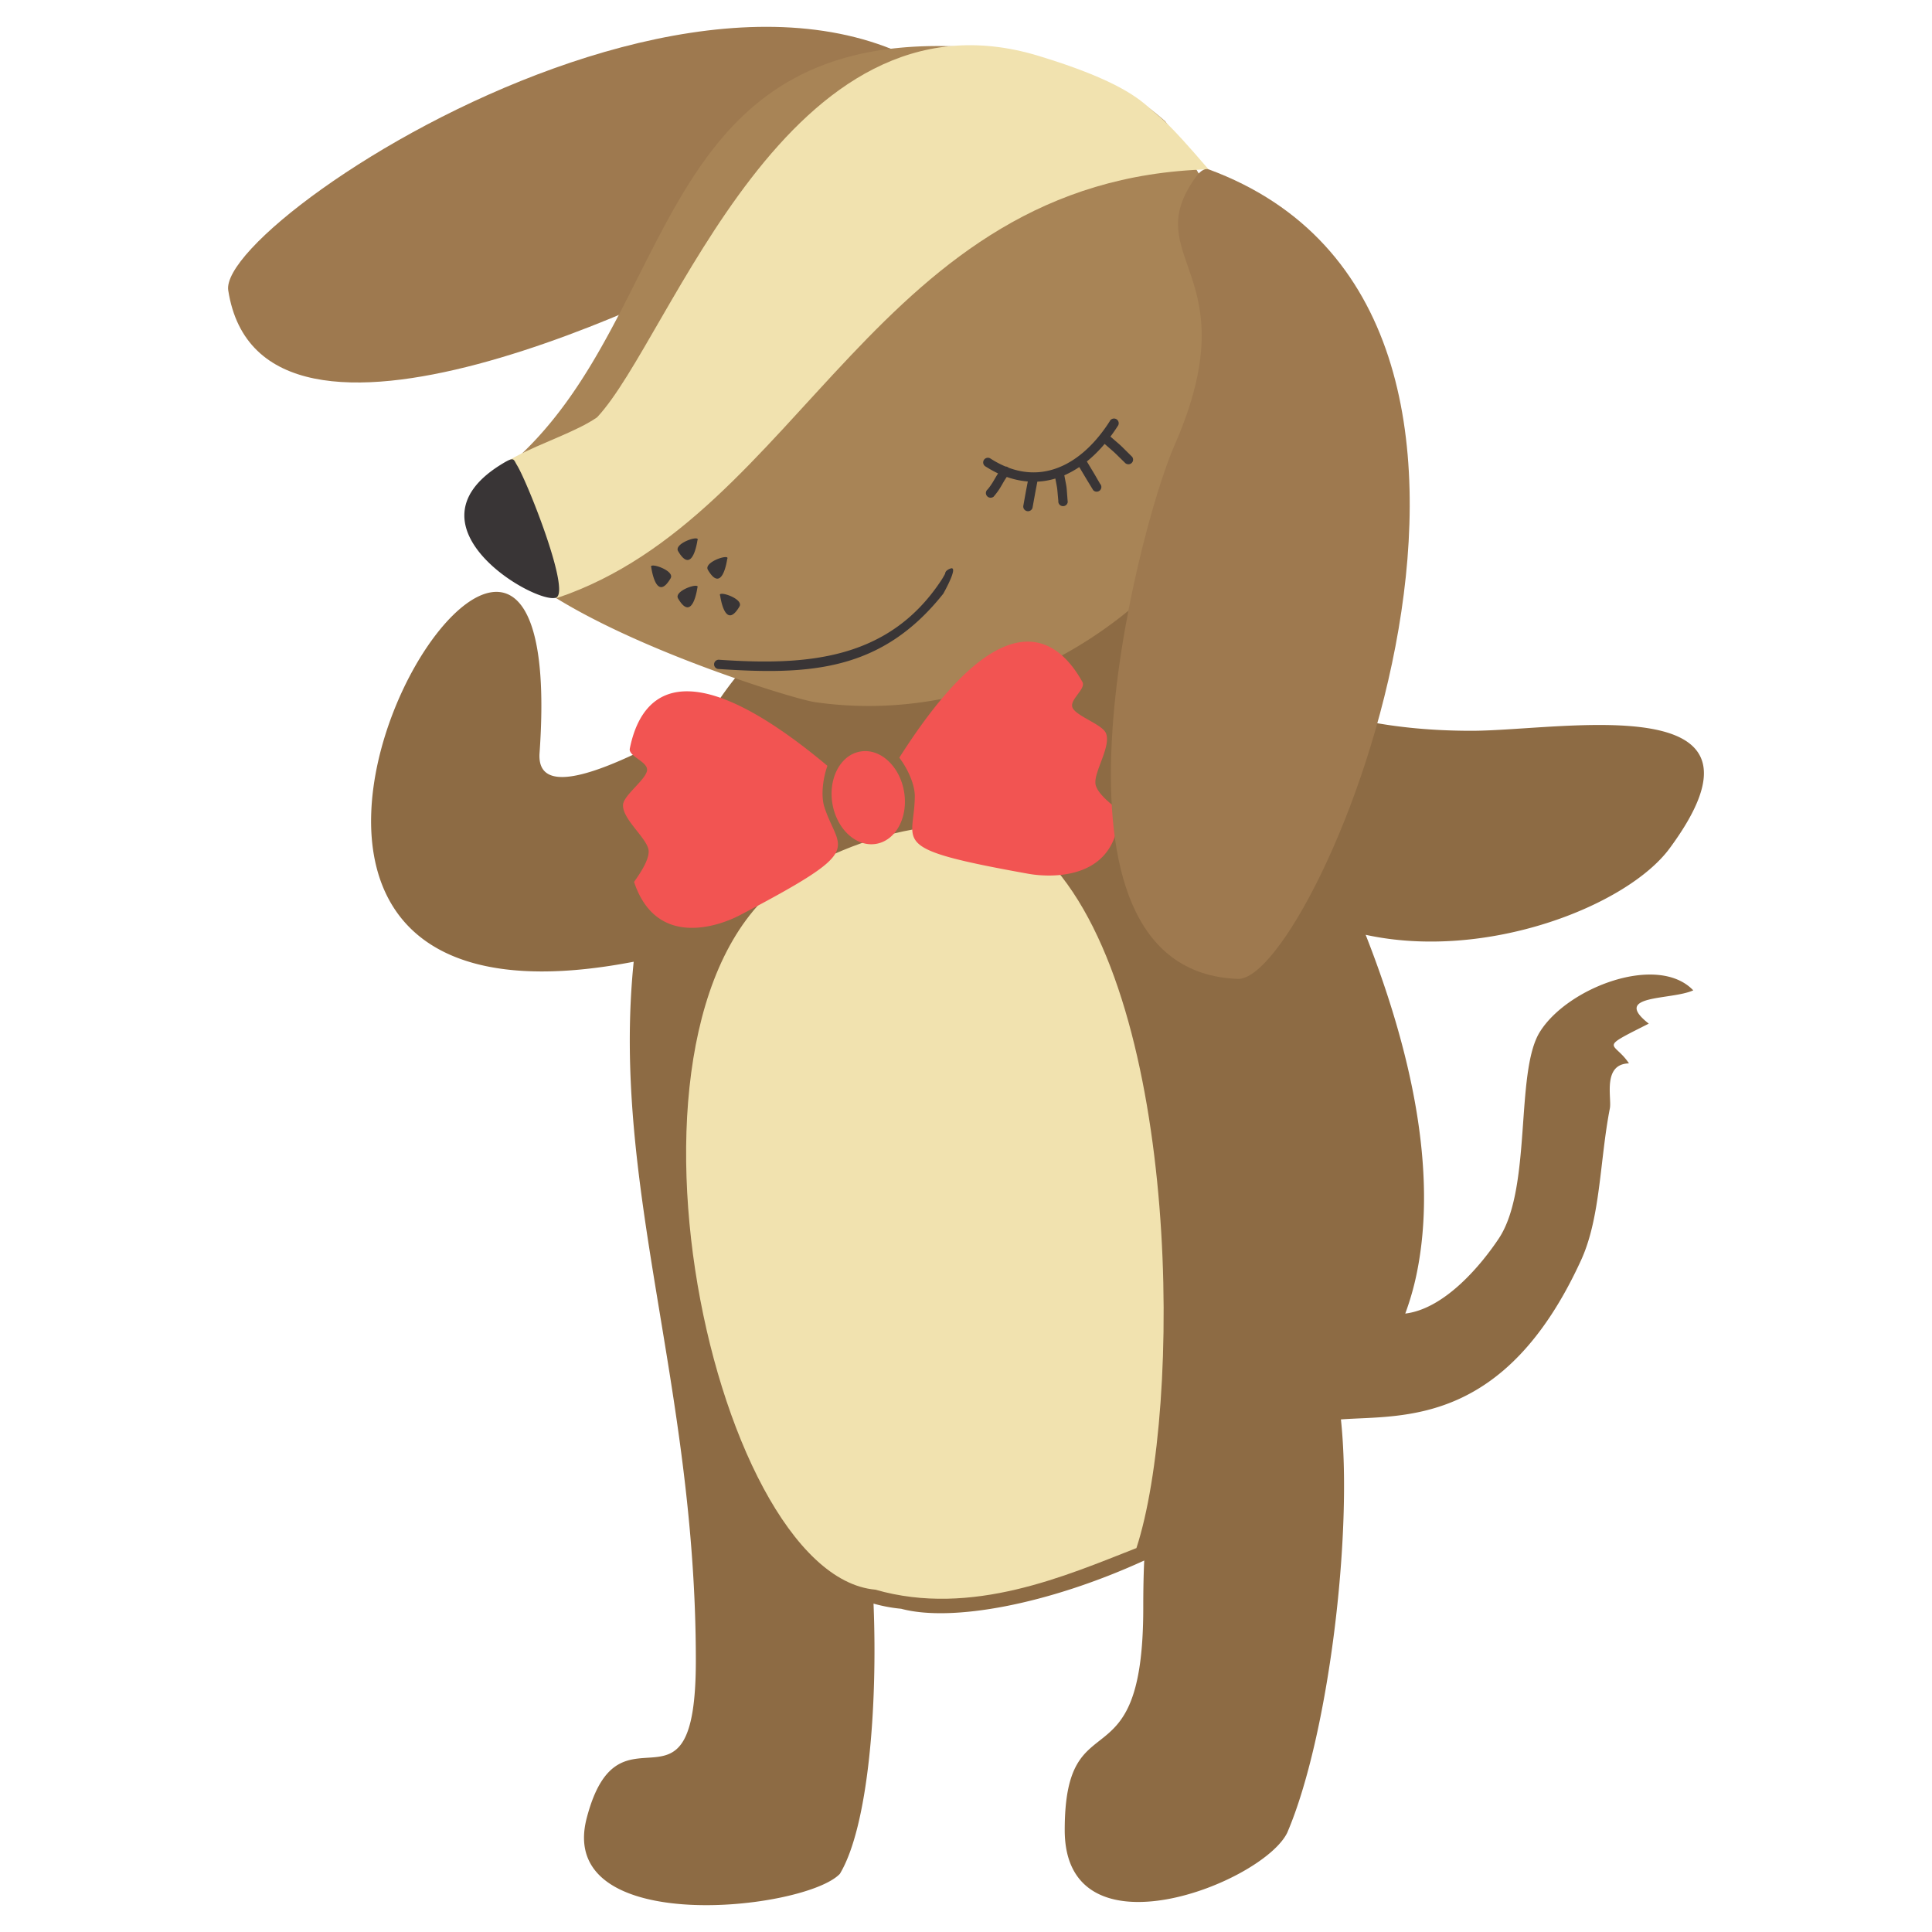 <svg width="72" height="72" xmlns="http://www.w3.org/2000/svg"><path d="M38.4 6.67C31.35-6.989 8.058 7.952 8.506 10.823c1.22 7.828 16.927.057 19.954-1.695 6.155-3.56 6.828 1.395 9.646-1.16.24-.22.345-1.201.294-1.3" fill="#9e794f"/><path d="M26.42 26.667c-1.578.807-6.479 3.75-6.312 1.394 1.304-18.399-17.003 11.734 3.508 7.78-.851 8.37 2.316 15.723 2.316 26.043 0 6.461-2.846 1.2-4.066 5.867-1.171 4.48 8.144 3.442 9.434 2.081 1.05-1.747 1.412-6.19 1.254-10.07.337.095.68.16 1.03.192 1.871.504 5.466-.155 9.058-1.798-.029.602-.036 1.2-.036 1.765 0 6.807-2.927 3.276-2.927 8.28 0 4.873 7.392 1.973 8.295.093 1.533-3.584 2.453-11.15 1.998-15.397 2.264-.169 6.1.29 8.952-5.938.545-1.193.662-2.684.846-4.175.061-.496.13-.994.225-1.48.075-.382-.286-1.652.712-1.675-.558-.84-1.198-.506.738-1.481-1.405-1.101.826-.864 1.658-1.241-1.322-1.383-4.694-.109-5.722 1.557-.924 1.5-.28 5.81-1.522 7.686-.613.924-1.984 2.62-3.489 2.803.174-.473.315-.959.419-1.458.81-3.88-.232-8.426-1.895-12.658 4.505.983 9.745-1.082 11.325-3.218 4.489-6.076-3.996-4.385-7.385-4.385-5.842 0-8.541-2.06-9.501-3.058a70.065 70.065 0 00-1.985-2.942c-3.84-1.391-4.826-.568-9.025.031-3.564.508-6.147 2.532-7.902 5.402" fill="#8d6b44"/><path d="M42.35 57.693c-2.6 1.017-6.131 2.584-9.728 1.549-6.185-.543-10.813-22.338-2.739-26.817 3.196-1.774 7.222-2.47 9.238-.283 4.892 5.31 4.929 20.354 3.23 25.551" fill="#f1e2af"/><path d="M35.551 1.726c3.156.356 4.619.845 6.916 2.016l-.008.018c.34.236.66.49.965.76 1.347 1.857 2.8 4.718 3.626 6.96a11.345 11.345 0 01-.07 3.305c-1.124 6.62-8.671 12.532-16.619 11.38-.867-.126-8.587-2.503-11.339-5.146-1.073-1.032-1.905-1.081-1.484-2.634C25.458 13.5 23.39 1.31 35.55 1.726" fill="#a88456"/><path d="M45.04 6.31c-12.386.346-15.138 12.898-24.28 15.975-1.446-.33-3.007-3.017-3.009-3.03-.543-2.107 2.964-2.64 4.5-3.702 2.778-2.958 7.062-16.329 16.456-13.47 3.034.922 3.776 1.627 4.206 2.01.398.358.52.347 2.126 2.218" fill="#f1e2af"/><path d="M41.506 15.598a.175.175 0 00-.147.095v.002c-.916 1.438-2.263 2.297-3.773 1.735a.174.174 0 00-.115-.045 3.644 3.644 0 01-.551-.291.176.176 0 00-.246.037.173.173 0 00.037.242c.163.104.324.195.484.27-.135.209-.208.38-.388.595a.173.173 0 00-.026.246c.06.075.172.086.248.026.276-.323.307-.472.49-.735.267.093.528.148.784.168-.1.523-.052.27-.168.912a.176.176 0 00.344.069c.122-.672.066-.375.18-.975.23-.01.452-.049.671-.115.09.482.055.243.111.834a.174.174 0 00.155.193.174.174 0 00.195-.15c-.058-.71-.015-.404-.127-.998.19-.083.378-.187.557-.307.345.575.188.318.52.862.065.07.176.073.247.01a.174.174 0 00.008-.249c-.287-.495-.133-.235-.492-.832.234-.189.455-.408.662-.654.486.426.248.206.75.695a.177.177 0 00.246.026.172.172 0 00.026-.244c-.54-.531-.288-.3-.805-.75.1-.133.198-.274.29-.42a.175.175 0 00-.167-.252zm-22.402 1.521c-.07-.015-.187.04-.452.205-3.7 2.31 1.315 5.205 2.065 4.95.57-.197-1.053-4.287-1.447-4.932-.074-.12-.097-.207-.166-.223zm6.83 2.945c-.206-.006-.797.246-.663.475.542.928.718-.397.721-.402.027-.048 0-.07-.058-.073zm1.084.698c-.226.013-.766.254-.637.474.542.927.719-.399.72-.404.032-.055-.008-.075-.083-.07zm-2.688.314c-.057.002-.084.025-.057.072h-.002c.003.005.178 1.33.721.403.135-.23-.456-.48-.662-.475zm11.125.102a.414.414 0 00-.17.084.174.174 0 00-.064.119 2.83 2.83 0 01-.164.277c-1.977 2.965-5.05 3.146-8.243 2.93a.175.175 0 00-.2.142.175.175 0 00.144.2c3.41.23 6.091.095 8.394-2.803 0 0 .17-.298.278-.56a.163.163 0 00.002-.003c.087-.21.135-.398.023-.386zm-9.55.652c-.226.014-.764.253-.635.473.543.928.717-.397.72-.403h-.002c.032-.054-.009-.074-.084-.07zm.991.299c-.057.001-.085.023-.058.07.003.005.177 1.33.72.403.134-.23-.456-.479-.662-.473z" fill="#393536"/><path d="M38.215 23.914c-1.18.053-2.724 1.215-4.7 4.322.35.466.58 1.034.577 1.442-.011 1.767-1.079 1.932 4.226 2.884.875.157 3.353.252 3.385-2.36.004-.024-.845-.578-.88-1.009-.04-.464.588-1.38.394-1.865-.134-.335-1.125-.642-1.25-.963-.115-.294.517-.696.37-.953-.506-.909-1.204-1.539-2.122-1.498zm-12.55 1.85c-1.303-.032-1.945.896-2.194 2.132-.06.288.664.485.644.8-.02.342-.87.932-.896 1.292-.037.518.84 1.203.945 1.658.096.422-.544 1.207-.533 1.225.829 2.482 3.16 1.646 3.945 1.234 4.765-2.502 3.699-2.34 3.149-4.02-.127-.387-.08-.998.11-1.546-2.359-1.973-4.022-2.748-5.17-2.775zm6.544 2.228a1.075 1.075 0 00-.139.014c-.738.12-1.207.99-1.049 1.941.158.951.886 1.623 1.624 1.502.737-.12 1.207-.988 1.048-1.94-.148-.89-.795-1.54-1.484-1.517z" fill="#f25452"/><path d="M45.04 6.31c14.5 5.343 4.02 30.274 1.092 30.17-7.98-.284-3.763-16.69-2.365-19.878 2.844-6.483-1.421-6.941.806-10.017.191-.262.361-.313.466-.274" fill="#9e794f"/></svg>